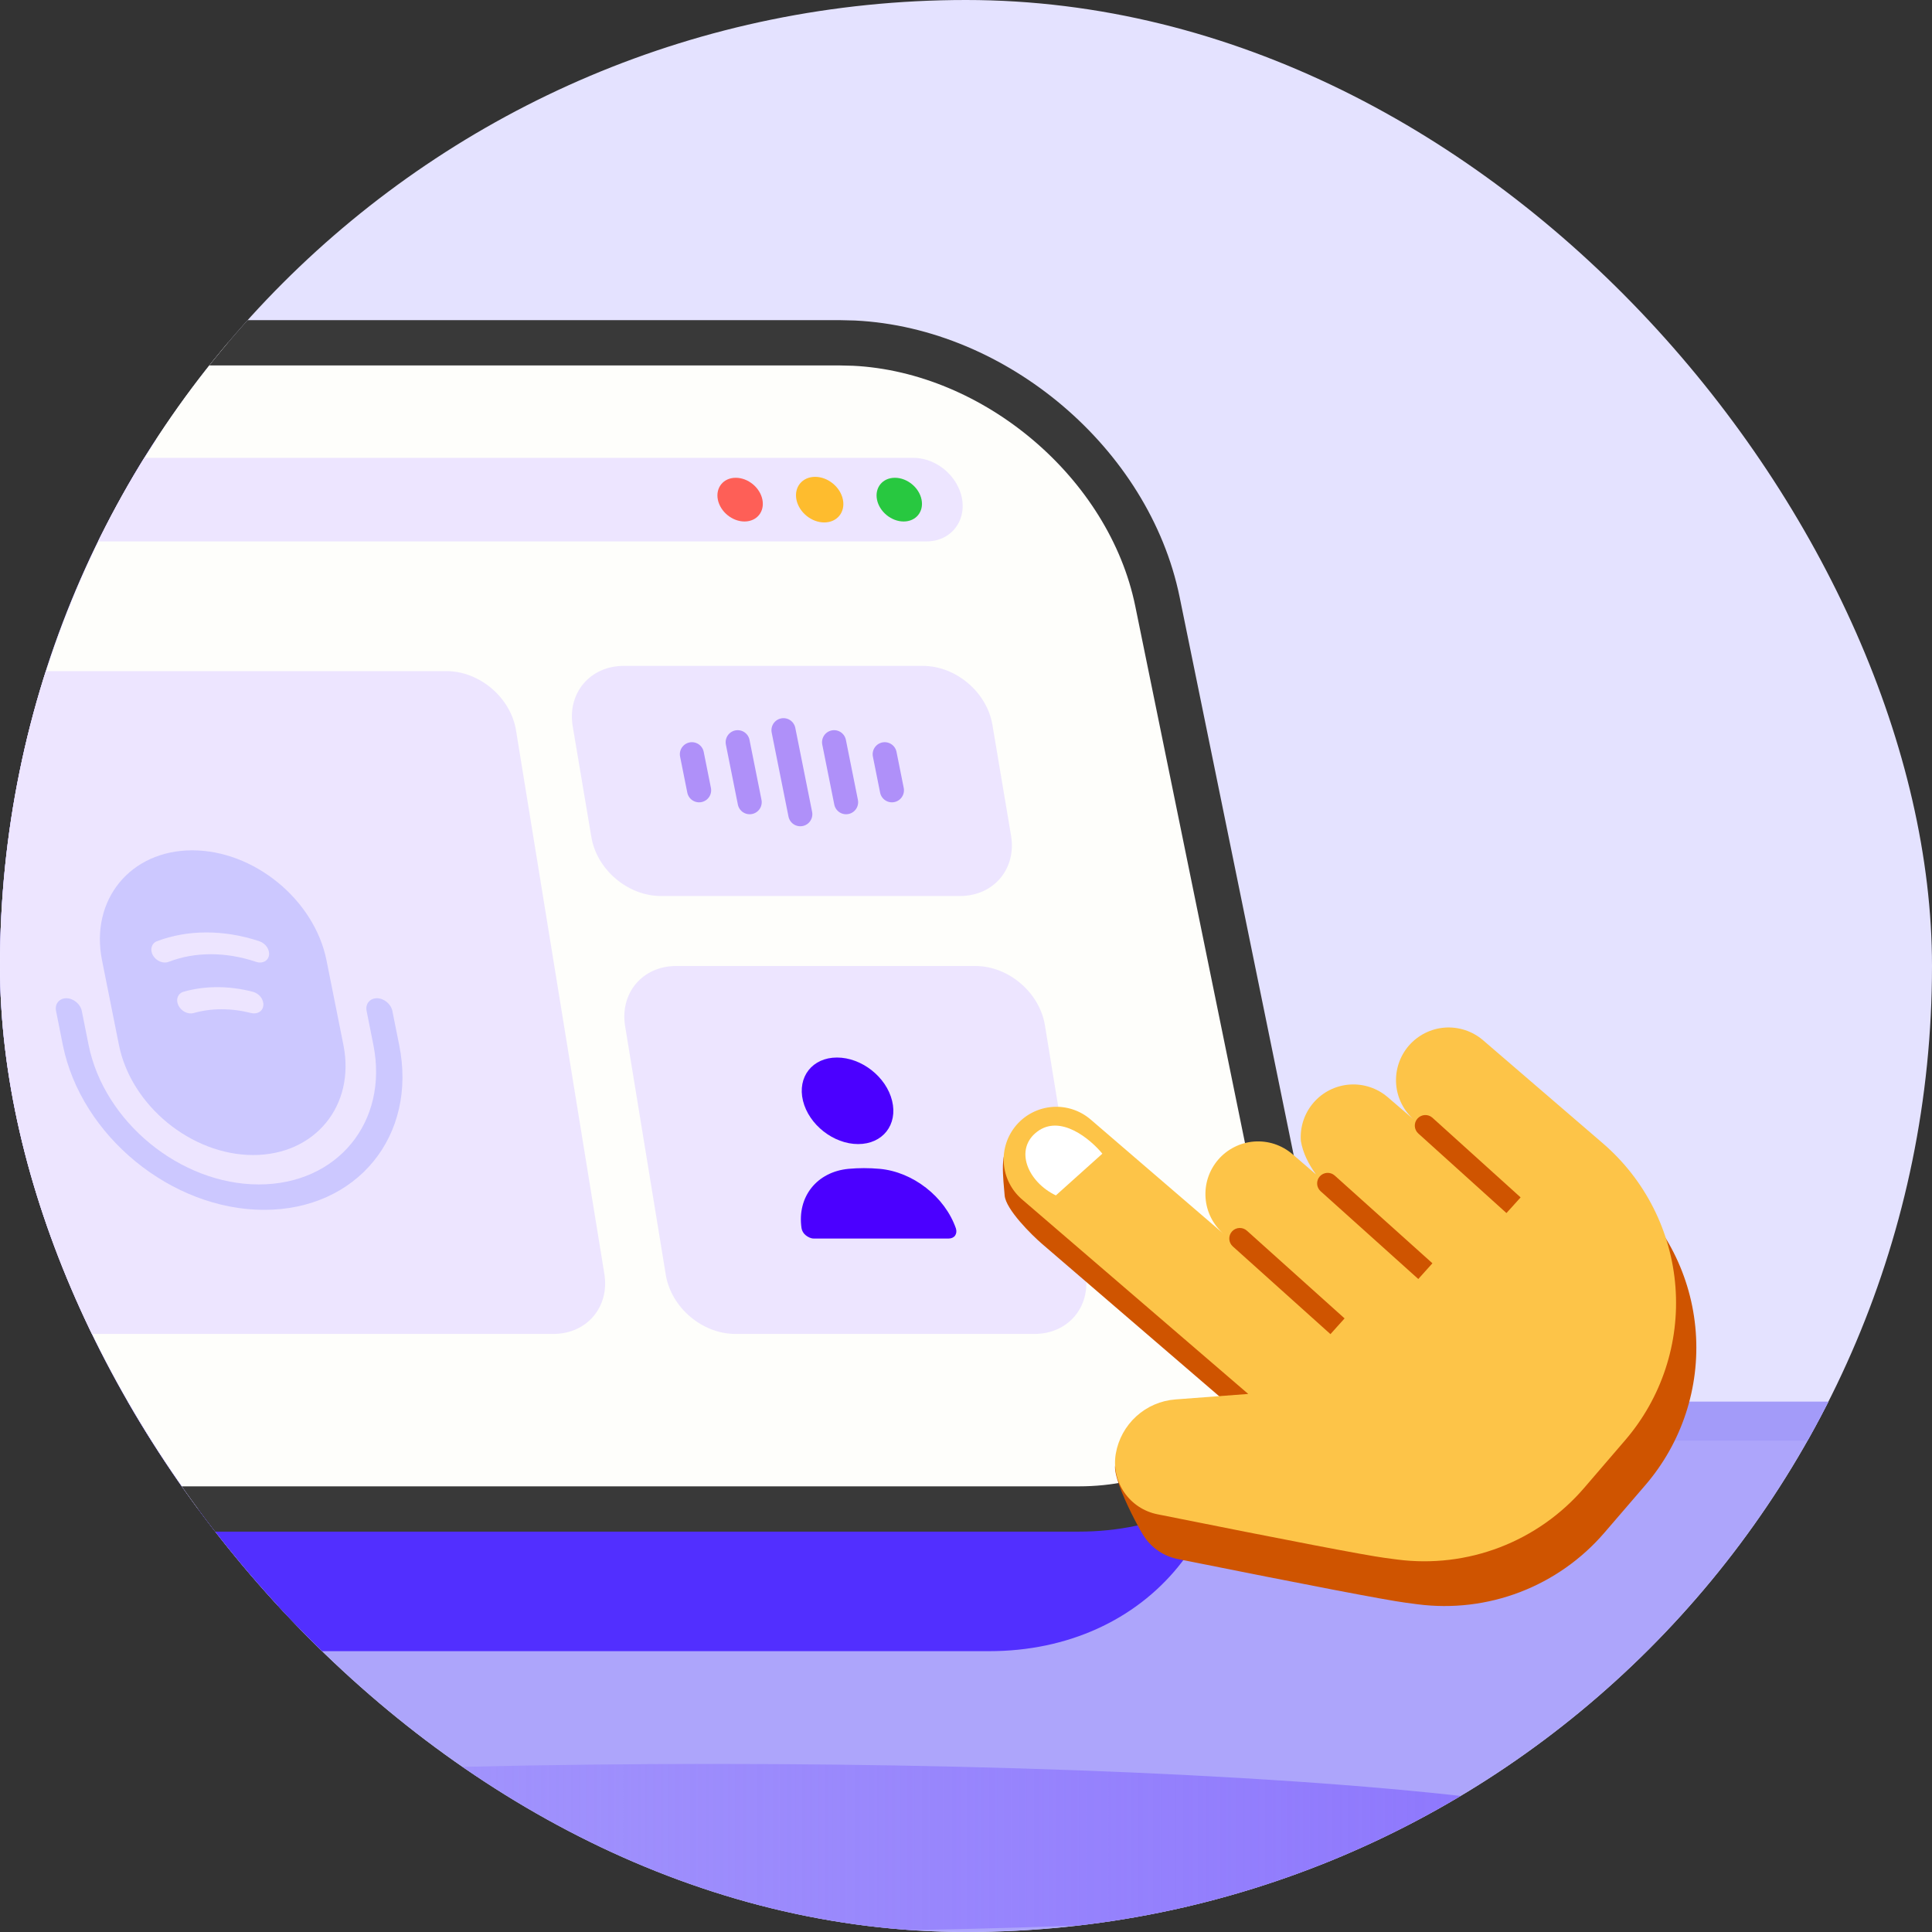 <svg width="64" height="64" viewBox="0 0 64 64" fill="none" xmlns="http://www.w3.org/2000/svg">
<rect x="0" y="0" width="64" height="64" fill="#333333" stroke="none"/>
<g clip-path="url(#clip0_3113_881)">
<rect width="64" height="64" rx="32" fill="#E4E2FF"/>
<rect x="-23.708" y="46.433" width="103.373" height="40.175" fill="#ADA5FB"/>
<rect x="-23.708" y="46.433" width="103.373" height="1.289" fill="#A39BF9"/>
<ellipse cx="23.613" cy="61.216" rx="31.539" ry="2.784" fill="url(#paint0_linear_3113_881)"/>
<path d="M24.869 15.316L25.322 15.328C29.992 15.558 34.434 19.303 35.371 23.889L39.763 45.375C40.73 50.109 37.598 53.947 32.765 53.947H-1.847C-6.679 53.947 -11.381 50.109 -12.349 45.375L-16.741 23.889L-16.82 23.448C-17.511 18.919 -14.425 15.316 -9.743 15.316H24.869Z" fill="#522FFF" stroke="#522FFF" stroke-width="1.5"/>
<path d="M27.839 11.356L28.292 11.367C32.962 11.597 37.404 15.342 38.342 19.929L42.733 41.414C43.701 46.148 40.568 49.987 35.736 49.987H1.123C-3.709 49.987 -8.411 46.149 -9.379 41.414L-13.771 19.929L-13.849 19.488C-14.541 14.958 -11.455 11.356 -6.773 11.356H27.839Z" fill="#FEFEFB" stroke="#393939" stroke-width="1.5"/>
<path d="M-9.363 16.951C-9.773 16.062 -9.239 15.167 -8.3 15.167H30.257C30.875 15.167 31.482 15.567 31.751 16.152C32.16 17.04 31.627 17.935 30.688 17.935H-7.869C-8.487 17.935 -9.094 17.535 -9.363 16.951Z" fill="#EDE5FF"/>
<circle cx="0.738" cy="0.738" r="0.738" transform="matrix(1 0 0.196 0.981 28.907 15.827)" fill="#28C840"/>
<circle cx="0.77" cy="0.77" r="0.77" transform="matrix(1 0 0.196 0.981 26.232 15.796)" fill="#FEBC2E"/>
<circle cx="0.738" cy="0.738" r="0.738" transform="matrix(1 0 0.196 0.981 23.635 15.827)" fill="#FE5F57"/>
<path d="M18.972 24.06C18.787 22.959 19.547 22.059 20.661 22.059H30.571C31.666 22.059 32.693 22.929 32.875 24.011L33.492 27.68C33.677 28.781 32.918 29.681 31.803 29.681H21.893C20.799 29.681 19.772 28.811 19.59 27.73L18.972 24.06Z" fill="#EDE5FF"/>
<path d="M20.708 33.992C20.529 32.894 21.287 32 22.398 32H32.309C33.407 32 34.436 32.875 34.614 33.961L35.96 42.197C36.139 43.294 35.381 44.188 34.27 44.188H24.36C23.261 44.188 22.232 43.313 22.055 42.228L20.708 33.992Z" fill="#EDE5FF"/>
<path d="M-4.892 24.221C-5.071 23.125 -4.312 22.232 -3.202 22.232H14.789C15.888 22.232 16.917 23.108 17.094 24.194L20.02 42.199C20.198 43.295 19.44 44.188 18.33 44.188H0.339C-0.76 44.188 -1.79 43.312 -1.966 42.226L-4.892 24.221Z" fill="#EDE5FF"/>
<path d="M47.524 38.585C47.173 38.284 46.956 37.855 46.922 37.394C46.887 36.932 47.037 36.476 47.339 36.125C47.64 35.775 48.069 35.558 48.53 35.523C48.992 35.489 49.448 35.639 49.799 35.94L53.766 39.353C55.169 40.559 56.036 42.274 56.174 44.12C56.313 45.965 55.713 47.79 54.507 49.193L53.146 50.775C52.393 51.65 51.434 52.325 50.356 52.739C49.277 53.153 48.112 53.292 46.966 53.145C46.828 53.127 46.691 53.109 46.553 53.09C45.894 53.002 43.381 52.52 39.011 51.644C38.565 51.554 38.172 51.295 37.915 50.92C37.658 50.545 36.447 48.232 37.156 48.399C37.238 47.922 37.955 48.724 38.313 48.399C38.671 48.073 39.128 47.876 39.61 47.84L42.021 47.658L34.527 41.212C34.176 40.911 33.315 40.06 33.28 39.598C33.245 39.137 33.08 37.927 33.53 38.032C33.832 37.681 35.072 38.185 35.533 38.15C35.995 38.116 36.451 38.266 36.802 38.567L41.21 42.359C41.036 42.21 40.894 42.028 40.791 41.823C40.687 41.618 40.625 41.396 40.608 41.167C40.591 40.939 40.619 40.709 40.69 40.492C40.762 40.274 40.876 40.073 41.025 39.899C41.174 39.725 41.357 39.583 41.561 39.479C41.766 39.376 41.988 39.314 42.217 39.297C42.445 39.28 42.675 39.308 42.892 39.379C43.11 39.451 43.311 39.565 43.485 39.714L44.267 40.387C44.019 40.047 43.832 39.675 43.765 39.281C43.73 38.819 43.88 38.363 44.182 38.012C44.483 37.661 44.912 37.445 45.373 37.41C45.835 37.375 46.291 37.525 46.642 37.827L47.524 38.585Z" fill="#CF5400"/>
<path d="M46.852 37.103C46.501 36.802 46.284 36.373 46.249 35.912C46.215 35.45 46.365 34.994 46.666 34.643C46.968 34.293 47.397 34.076 47.858 34.041C48.319 34.007 48.776 34.157 49.127 34.458L53.094 37.871C54.497 39.078 55.364 40.792 55.502 42.638C55.641 44.483 55.041 46.308 53.834 47.711L52.474 49.293C51.721 50.168 50.762 50.843 49.684 51.257C48.605 51.671 47.44 51.81 46.294 51.663C46.156 51.645 46.019 51.627 45.881 51.608C45.222 51.52 42.709 51.038 38.339 50.162C37.893 50.072 37.5 49.813 37.243 49.438C36.986 49.064 36.885 48.603 36.962 48.156C37.044 47.679 37.283 47.243 37.641 46.917C37.999 46.591 38.456 46.394 38.938 46.358L41.349 46.176L33.855 39.731C33.504 39.429 33.287 39 33.252 38.539C33.218 38.078 33.368 37.621 33.669 37.27C33.971 36.92 34.4 36.703 34.861 36.669C35.322 36.634 35.779 36.784 36.13 37.086L40.538 40.877C40.364 40.728 40.222 40.546 40.118 40.341C40.015 40.137 39.953 39.914 39.936 39.685C39.919 39.457 39.947 39.227 40.018 39.01C40.09 38.792 40.204 38.591 40.353 38.417C40.502 38.243 40.684 38.101 40.889 37.998C41.093 37.894 41.316 37.832 41.545 37.815C41.773 37.798 42.003 37.826 42.22 37.897C42.438 37.969 42.639 38.083 42.813 38.232L43.595 38.905C43.347 38.565 43.16 38.193 43.093 37.799C43.058 37.337 43.208 36.881 43.51 36.53C43.811 36.179 44.24 35.963 44.701 35.928C45.163 35.894 45.619 36.044 45.97 36.345L46.852 37.103Z" fill="#FDC448"/>
<path d="M36.517 38.217L34.977 39.599C34.043 39.153 33.588 38.071 34.358 37.488C35.128 36.904 36.118 37.731 36.517 38.217Z" fill="white"/>
<path d="M41.305 40.768C41.161 40.639 40.94 40.65 40.811 40.794C40.682 40.938 40.694 41.159 40.837 41.288L41.305 40.768ZM41.071 41.028L40.837 41.288L44.073 44.195L44.307 43.934L44.541 43.674L41.305 40.768L41.071 41.028Z" fill="#CF5400"/>
<path d="M44.215 38.942C44.072 38.813 43.85 38.825 43.721 38.968C43.592 39.112 43.604 39.333 43.748 39.462L44.215 38.942ZM43.981 39.202L43.748 39.462L46.983 42.369L47.217 42.108L47.451 41.848L44.215 38.942L43.981 39.202Z" fill="#CF5400"/>
<path d="M47.452 37.027C47.308 36.898 47.087 36.909 46.957 37.053C46.828 37.196 46.839 37.417 46.982 37.547L47.452 37.027ZM47.217 37.287L46.982 37.547L49.903 40.184L50.138 39.925L50.372 39.665L47.452 37.027L47.217 37.287Z" fill="#CF5400"/>
<path d="M28.427 37.899C29.242 37.899 29.746 37.257 29.552 36.465C29.359 35.673 28.541 35.032 27.726 35.032C26.911 35.032 26.407 35.673 26.6 36.465C26.794 37.257 27.612 37.899 28.427 37.899Z" fill="#4B00FF"/>
<path d="M29.138 38.719C28.792 38.688 28.441 38.688 28.11 38.719C27.06 38.818 26.399 39.644 26.552 40.686C26.567 40.773 26.614 40.86 26.693 40.922C26.772 40.984 26.866 41.028 26.955 41.028H31.428C31.518 41.028 31.598 40.99 31.64 40.928C31.683 40.866 31.693 40.779 31.666 40.693C31.301 39.644 30.243 38.818 29.138 38.719Z" fill="#4B00FF"/>
<path d="M22.92 24.985L23.159 26.179" stroke="#AF90F9" stroke-width="0.798" stroke-linecap="round" stroke-linejoin="round"/>
<path d="M24.437 24.587L24.834 26.574" stroke="#AF90F9" stroke-width="0.798" stroke-linecap="round" stroke-linejoin="round"/>
<path d="M25.954 24.189L26.511 26.972" stroke="#AF90F9" stroke-width="0.798" stroke-linecap="round" stroke-linejoin="round"/>
<path d="M27.63 24.587L28.028 26.574" stroke="#AF90F9" stroke-width="0.798" stroke-linecap="round" stroke-linejoin="round"/>
<path d="M29.307 24.985L29.546 26.179" stroke="#AF90F9" stroke-width="0.798" stroke-linecap="round" stroke-linejoin="round"/>
<path d="M8.751 40.078C5.679 40.078 2.684 37.628 2.08 34.61L1.856 33.486C1.809 33.253 1.967 33.068 2.198 33.068C2.43 33.068 2.663 33.259 2.709 33.486L2.934 34.61C3.444 37.162 5.974 39.236 8.576 39.236C11.178 39.236 12.879 37.162 12.368 34.61L12.144 33.486C12.097 33.253 12.255 33.068 12.486 33.068C12.718 33.068 12.951 33.259 12.997 33.486L13.222 34.61C13.837 37.628 11.822 40.078 8.751 40.078Z" fill="#CCC8FF"/>
<path d="M6.369 28.168C4.321 28.168 2.978 29.805 3.38 31.813L3.94 34.616C4.342 36.624 6.34 38.262 8.387 38.262C10.435 38.262 11.778 36.624 11.376 34.616L10.816 31.813C10.414 29.805 8.416 28.168 6.369 28.168ZM8.724 33.301C8.714 33.463 8.583 33.57 8.418 33.57C8.388 33.57 8.35 33.564 8.318 33.558C7.663 33.391 7.005 33.391 6.417 33.558C6.226 33.612 6.002 33.498 5.908 33.301C5.815 33.11 5.89 32.907 6.081 32.853C6.79 32.65 7.582 32.65 8.372 32.853C8.584 32.907 8.739 33.104 8.724 33.301ZM8.911 31.646C8.886 31.795 8.764 31.885 8.611 31.885C8.569 31.885 8.525 31.879 8.479 31.861C7.479 31.526 6.455 31.526 5.59 31.861C5.409 31.933 5.176 31.837 5.065 31.646C4.961 31.46 5.017 31.251 5.197 31.18C6.217 30.791 7.424 30.791 8.592 31.18C8.802 31.251 8.941 31.46 8.911 31.646Z" fill="#CCC8FF"/>
</g>
<defs>
<linearGradient id="paint0_linear_3113_881" x1="-7.926" y1="61.216" x2="55.152" y2="61.216" gradientUnits="userSpaceOnUse">
<stop stop-color="#8C73FF" stop-opacity="0"/>
<stop offset="1" stop-color="#8B73FD"/>
</linearGradient>
<clipPath id="clip0_3113_881">
<rect width="64" height="64" rx="32" fill="white"/>
</clipPath>
</defs>
</svg>
